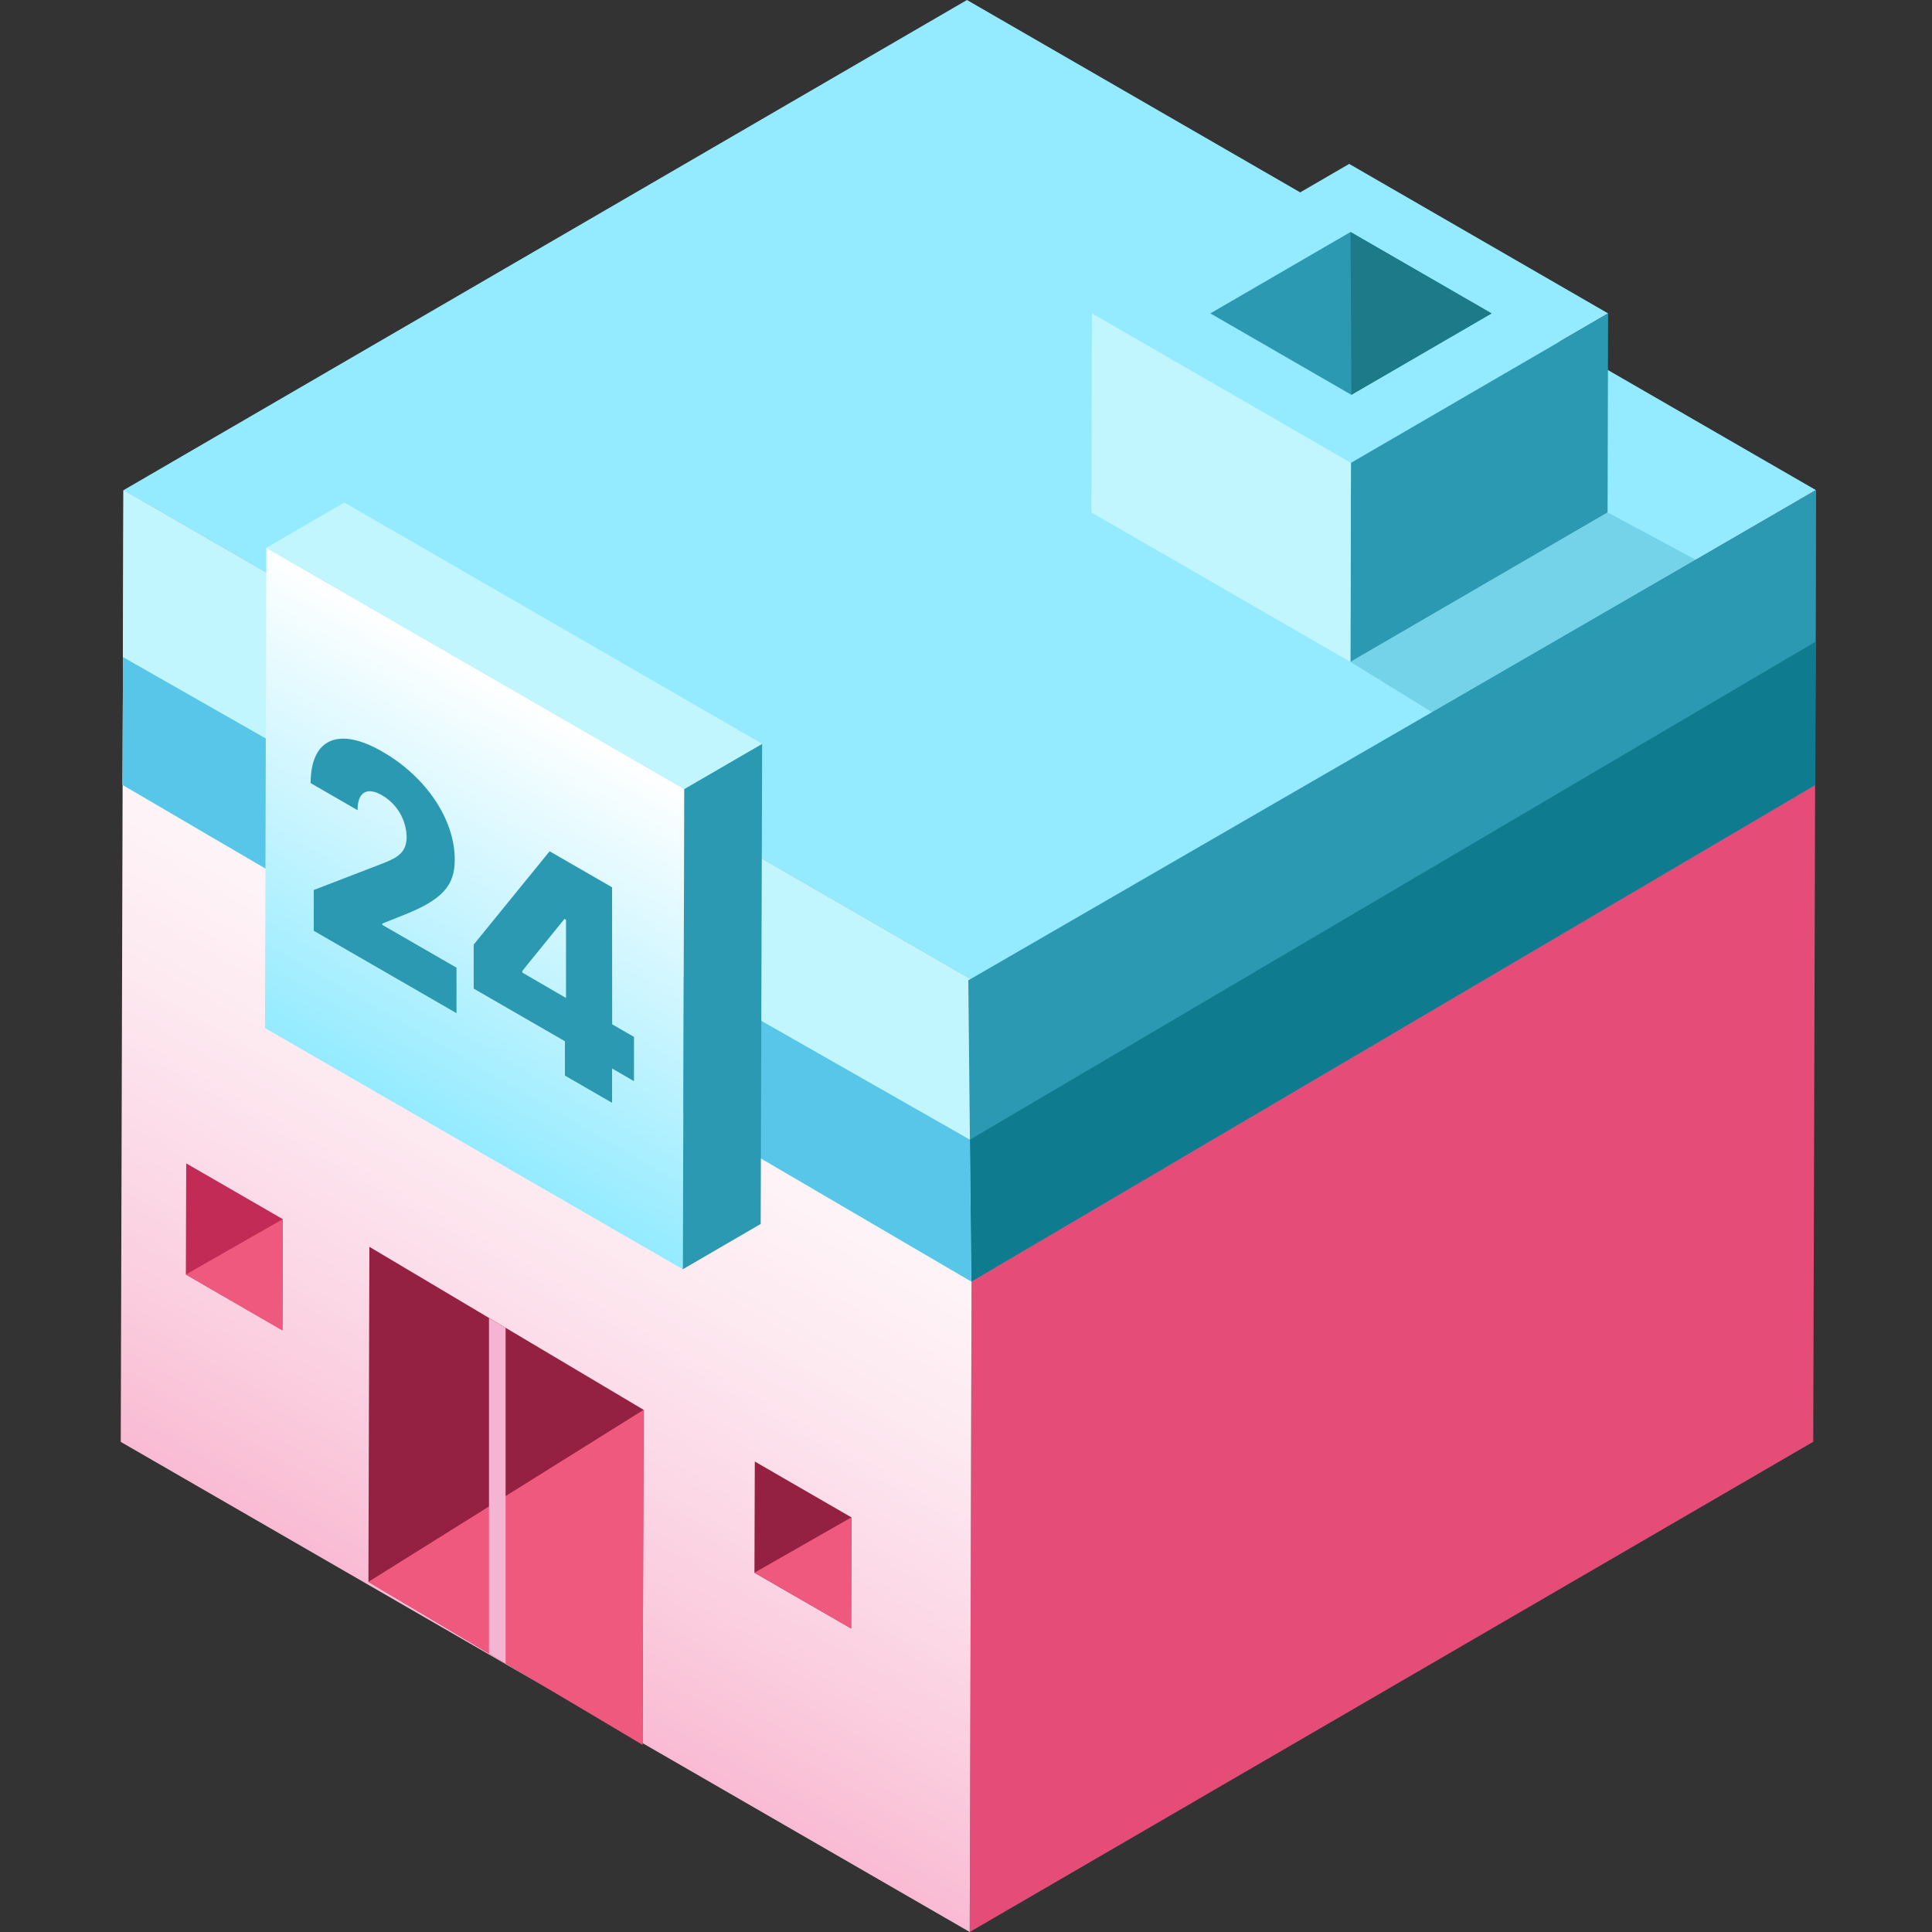 <svg width="60" height="60" viewBox="0 0 60 60" fill="none" xmlns="http://www.w3.org/2000/svg">
<rect x="0" y="0" width="60" height="60" fill="#333333" stroke="none"/>
<g clip-path="url(#clip0_2311_41801)">
<path d="M56.396 15.221L30.2 30.445L3.834 15.224L30.03 0L56.396 15.221Z" fill="#94EBFF"/>
<path d="M56.396 15.221L56.312 44.776L30.116 60L30.2 30.445L56.396 15.221Z" fill="#E54C78"/>
<path d="M30.2 30.445L30.116 60L3.75 44.779L3.834 15.224L30.2 30.445Z" fill="url(#paint0_linear_2311_41801)"/>
<path d="M19.988 43.783L19.956 54.187L11.442 49.125L11.471 38.721L19.988 43.783Z" fill="#952142"/>
<path d="M3.808 24.378L30.166 39.801L30.2 30.445L3.834 15.224L3.808 24.378Z" fill="#C2F6FF"/>
<path d="M56.375 24.38L30.166 39.801L30.072 30.445L56.396 15.221L56.375 24.38Z" fill="#2B99B2"/>
<path d="M30.122 35.394L30.166 39.801L56.375 24.38L56.383 19.929L30.122 35.394Z" fill="#0E7C8E"/>
<path d="M3.818 20.406L3.808 24.378L30.166 39.801L30.122 35.394L3.818 20.406Z" fill="#58C6E9"/>
<path d="M21.251 24.503L21.206 39.418L8.23 31.926L8.272 17.013L21.251 24.503Z" fill="url(#paint1_linear_2311_41801)"/>
<path d="M21.251 24.503L23.669 23.099L23.624 38.011L21.206 39.418L21.251 24.503Z" fill="#2B99B2"/>
<path d="M8.272 17.013L10.693 15.607L23.669 23.099L21.251 24.503L8.272 17.013Z" fill="#C2F6FF"/>
<path d="M11.869 23.34C13.244 24.126 14.125 25.462 14.122 26.696C14.122 27.482 13.781 27.936 12.469 28.444L11.874 28.682V28.724L14.177 30.052V31.465L9.744 28.907V27.64L11.913 26.804C12.359 26.626 12.629 26.466 12.629 25.984C12.621 25.722 12.547 25.466 12.414 25.241C12.28 25.016 12.09 24.829 11.864 24.697C11.41 24.435 11.101 24.587 11.104 25.161L9.647 24.32C9.65 22.924 10.53 22.567 11.869 23.34Z" fill="#2B99B2"/>
<path d="M19.011 31.81L19.689 32.203V33.576L19.008 33.183V34.249L17.544 33.403V32.337L14.711 30.702V29.335L17.069 26.437L19.008 27.556L19.011 31.81ZM17.578 30.985V28.564L17.53 28.538L16.221 30.152V30.204L17.572 30.99" fill="#2B99B2"/>
<path d="M49.941 9.733L41.955 14.375L33.912 9.733L41.9 5.09L49.941 9.733Z" fill="#94EBFF"/>
<path d="M49.941 9.733L49.925 15.913L41.937 20.555L41.955 14.375L49.941 9.733Z" fill="#2B99B2"/>
<path d="M41.955 14.375L41.937 20.555L33.894 15.913L33.912 9.733L41.955 14.375Z" fill="#C2F6FF"/>
<path d="M46.323 9.733L41.968 12.261L37.588 9.733L41.942 7.205L46.323 9.733Z" fill="#2B99B2"/>
<path d="M41.942 7.205L41.969 12.261L46.323 9.733L41.942 7.205Z" fill="#1D7A89"/>
<path opacity="0.3" d="M41.937 20.555L44.855 22.353L53.045 17.59L49.925 15.913L41.937 20.555Z" fill="#2B99B2"/>
<path d="M8.783 37.862L8.772 41.315L5.772 39.581L5.783 36.13L8.783 37.862Z" fill="#C12B56"/>
<path d="M5.772 39.581L8.783 37.862L8.772 41.315L5.772 39.581Z" fill="#EF597D"/>
<path d="M26.441 47.123L26.433 50.574L23.43 48.842L23.441 45.389L26.441 47.123Z" fill="#952142"/>
<path d="M23.43 48.842L26.441 47.123L26.433 50.574L23.43 48.842Z" fill="#EF597D"/>
<path d="M11.442 49.125L19.988 43.783L19.956 54.187L11.442 49.125Z" fill="#EF597D"/>
<path d="M15.702 51.658L15.186 51.349V40.93L15.702 41.237V51.658Z" fill="#F4B5D2"/>
</g>
<defs>
<linearGradient id="paint0_linear_2311_41801" x1="23.383" y1="26.51" x2="10.564" y2="48.714" gradientUnits="userSpaceOnUse">
<stop stop-color="white"/>
<stop offset="0.22" stop-color="#FFFAFB"/>
<stop offset="0.49" stop-color="#FDEAF1"/>
<stop offset="0.8" stop-color="#FBD0E1"/>
<stop offset="1" stop-color="#F9BBD3"/>
</linearGradient>
<linearGradient id="paint1_linear_2311_41801" x1="17.973" y1="22.615" x2="11.505" y2="33.817" gradientUnits="userSpaceOnUse">
<stop stop-color="white"/>
<stop offset="1" stop-color="#94EBFF"/>
</linearGradient>
<clipPath id="clip0_2311_41801">
<rect width="52.646" height="60" fill="white" transform="translate(3.75)"/>
</clipPath>
</defs>
</svg>
